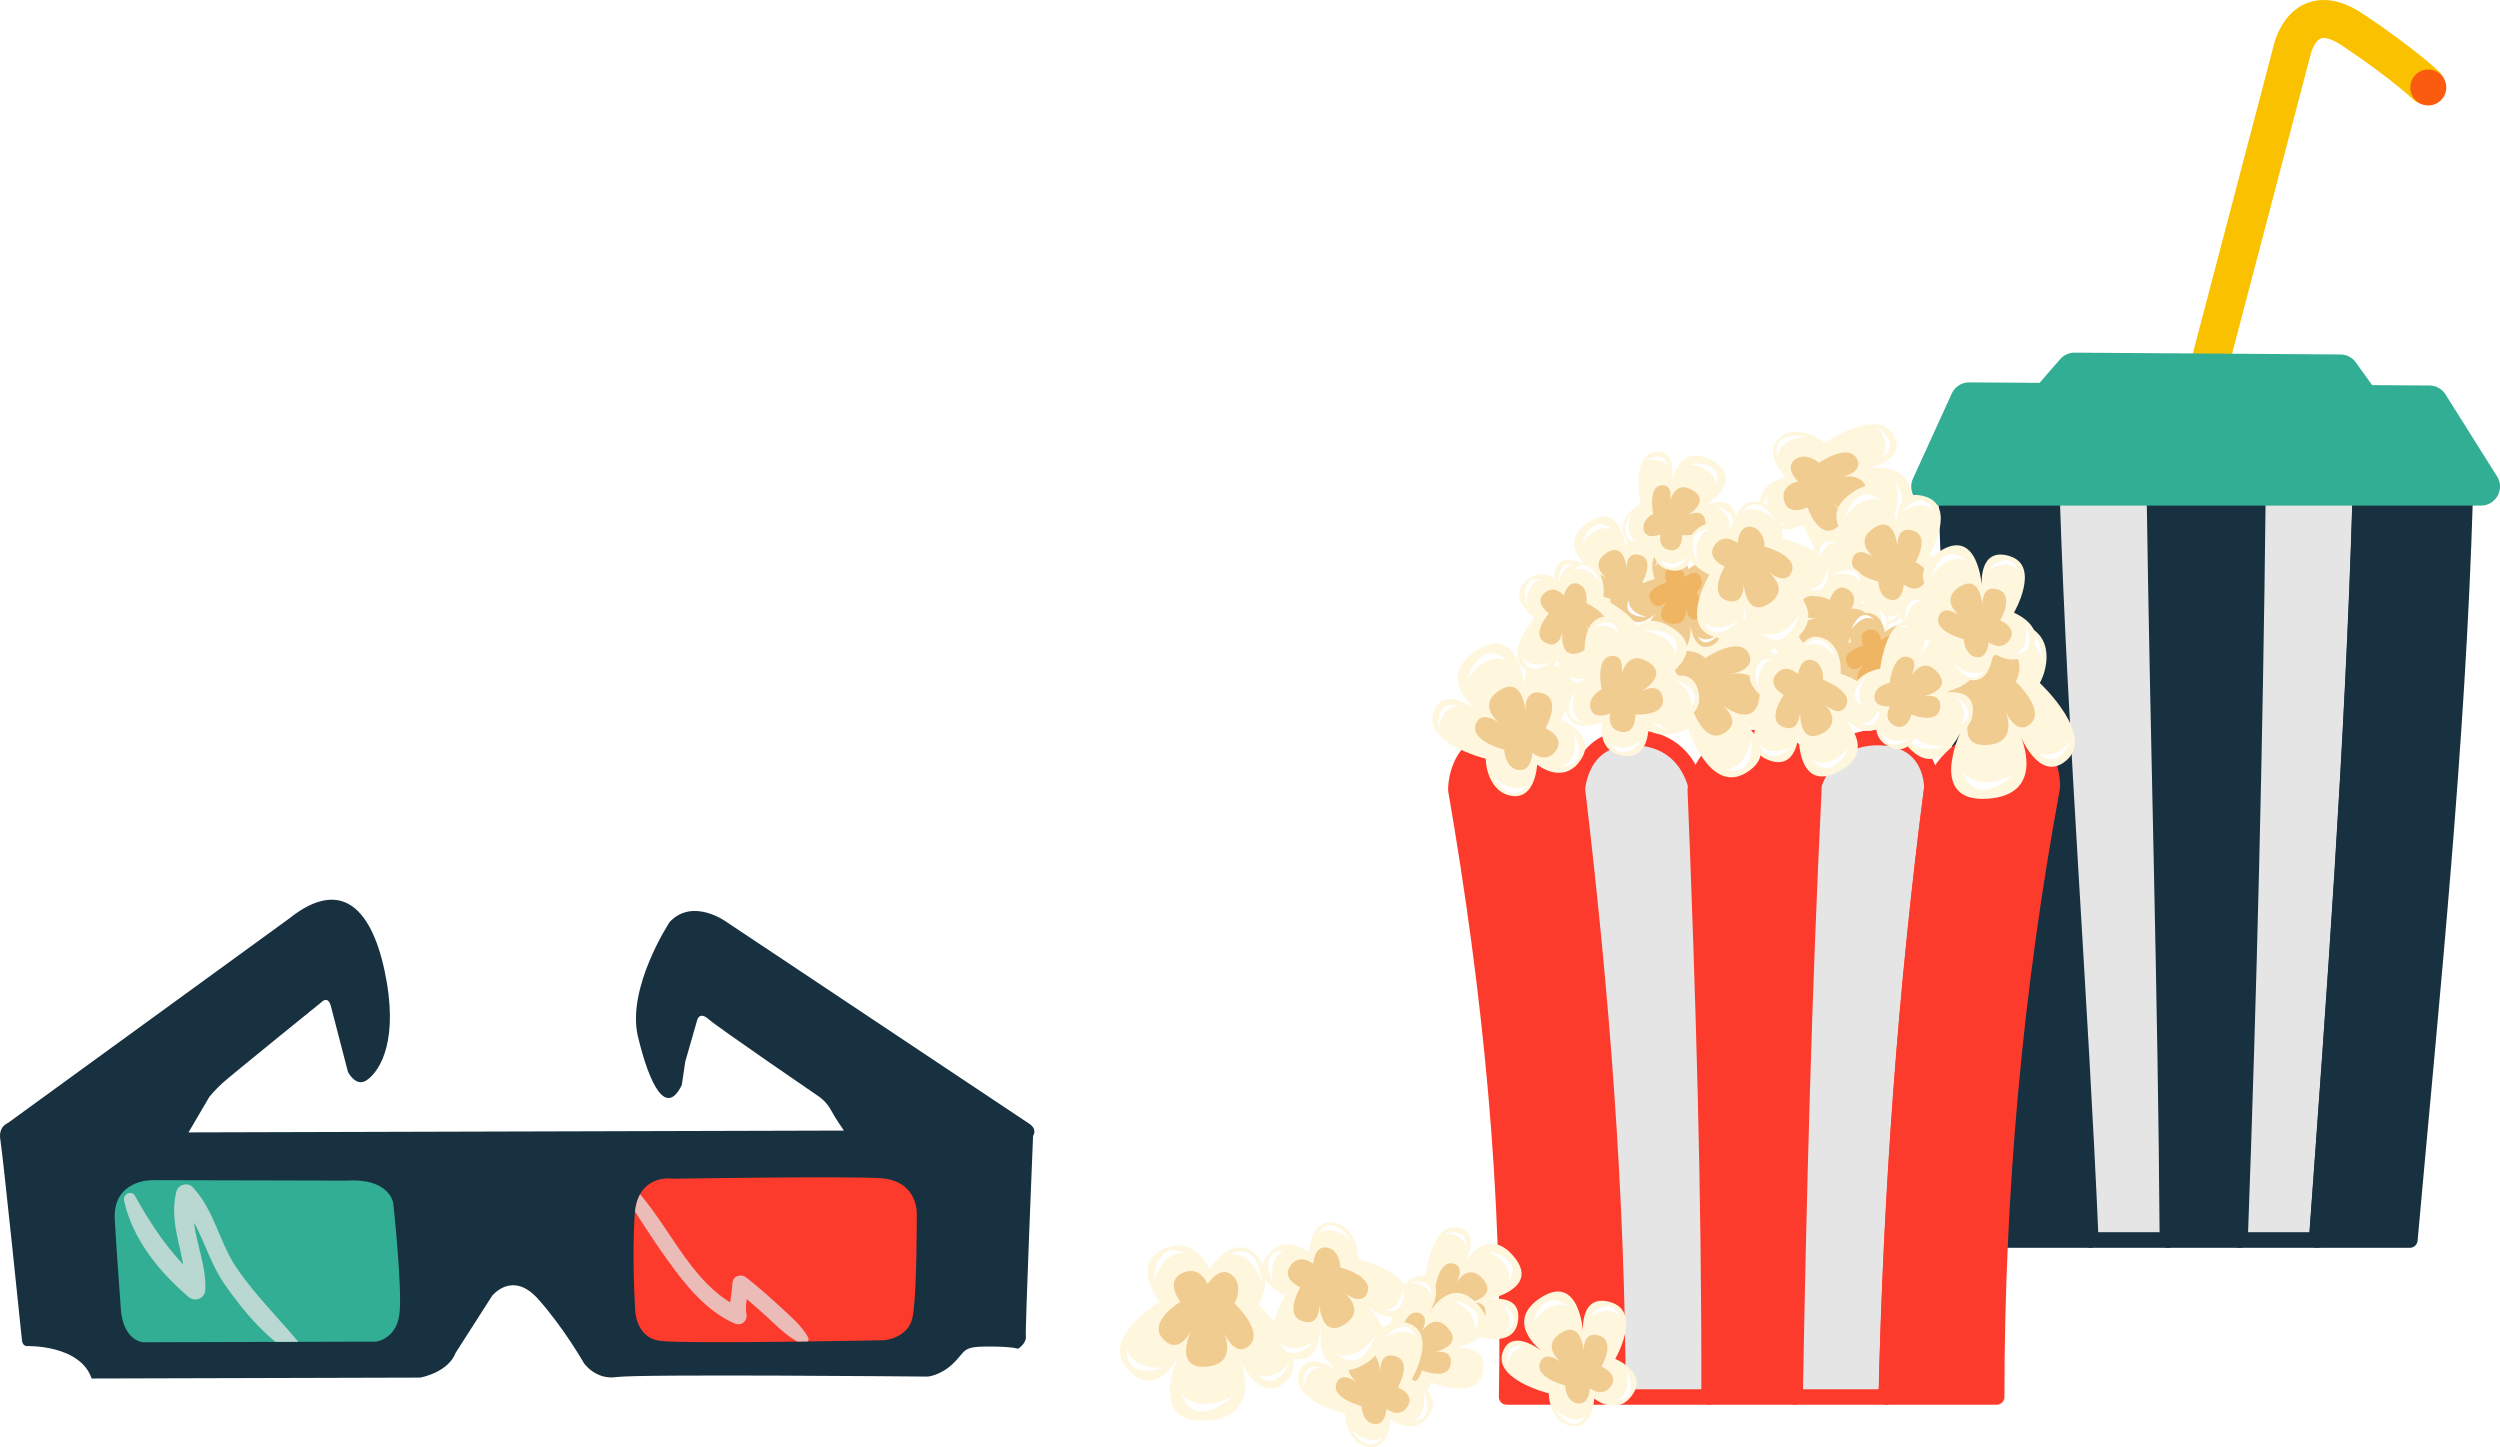 <?xml version="1.0" encoding="utf-8"?>
<!-- Generator: Adobe Illustrator 17.0.0, SVG Export Plug-In . SVG Version: 6.00 Build 0)  -->
<!DOCTYPE svg PUBLIC "-//W3C//DTD SVG 1.1//EN" "http://www.w3.org/Graphics/SVG/1.1/DTD/svg11.dtd">
<svg version="1.1" xmlns="http://www.w3.org/2000/svg" xmlns:xlink="http://www.w3.org/1999/xlink" x="0px" y="0px"
	 width="326.889px" height="189.216px" viewBox="0 0 326.889 189.216" enable-background="new 0 0 326.889 189.216"
	 xml:space="preserve">
<pattern  x="-83.443" y="358.045" width="26" height="26" patternUnits="userSpaceOnUse" id="Nuovo_campione_pattern_10" viewBox="0 -26 26 26" overflow="visible">
	<g>
		<polygon fill="none" points="0,0 26,0 26,-26 0,-26 		"/>
		<g>
			<polygon fill="none" points="0,0 26,0 26,-26 0,-26 			"/>
			<polygon fill="#32AE95" points="26,-26 0,-26 0,0 26,0 			"/>
		</g>
	</g>
</pattern>
<pattern  x="-83.443" y="358.045" width="26" height="26" patternUnits="userSpaceOnUse" id="Nuovo_campione_pattern_11" viewBox="0 -26 26 26" overflow="visible">
	<g>
		<polygon fill="none" points="0,0 26,0 26,-26 0,-26 		"/>
		<g>
			<polygon fill="none" points="0,-26 26,-26 26,0 0,0 			"/>
			<polygon fill="#FAC100" points="26,-26 0,-26 0,0 26,0 			"/>
		</g>
	</g>
</pattern>
<pattern  x="-83.443" y="358.045" width="26" height="26" patternUnits="userSpaceOnUse" id="Nuovo_campione_pattern_12" viewBox="0 -26 26 26" overflow="visible">
	<g>
		<polygon fill="none" points="0,0 26,0 26,-26 0,-26 		"/>
		<g>
			<polygon fill="none" points="0,-26 26,-26 26,0 0,0 			"/>
			<polygon fill="#173140" points="26,-26 0,-26 0,0 26,0 			"/>
		</g>
	</g>
</pattern>
<pattern  x="-83.443" y="358.045" width="26" height="26" patternUnits="userSpaceOnUse" id="Nuovo_campione_pattern_2" viewBox="0 -26 26 26" overflow="visible">
	<g>
		<polygon fill="none" points="0,0 26,0 26,-26 0,-26 		"/>
		<g>
			<polygon fill="none" points="0,-26 26,-26 26,0 0,0 			"/>
			<polygon fill="#FD3B2C" points="26,-26 0,-26 0,0 26,0 			"/>
		</g>
	</g>
</pattern>
<pattern  x="-83.443" y="358.045" width="26" height="26" patternUnits="userSpaceOnUse" id="Nuovo_campione_pattern_3" viewBox="0 -26 26 26" overflow="visible">
	<g>
		<polygon fill="none" points="0,0 26,0 26,-26 0,-26 		"/>
		<polygon fill="#FD3B2C" points="26,0 0,0 0,-26 26,-26 		"/>
	</g>
</pattern>
<pattern  x="-83.443" y="358.045" width="26" height="26" patternUnits="userSpaceOnUse" id="Nuovo_campione_pattern_6" viewBox="0 -26 26 26" overflow="visible">
	<g>
		<polygon fill="none" points="0,-26 26,-26 26,0 0,0 		"/>
		<polygon fill="#32AE95" points="26,0 0,0 0,-26 26,-26 		"/>
	</g>
</pattern>
<pattern  x="-83.443" y="358.045" width="26" height="26" patternUnits="userSpaceOnUse" id="Nuovo_campione_pattern_7" viewBox="0 -26 26 26" overflow="visible">
	<g>
		<polygon fill="none" points="0,0 26,0 26,-26 0,-26 		"/>
		<polygon fill="#173140" points="26,0 0,0 0,-26 26,-26 		"/>
	</g>
</pattern>
<pattern  x="-83.443" y="358.045" width="26" height="26" patternUnits="userSpaceOnUse" id="Nuovo_campione_pattern_9" viewBox="0 -26 26 26" overflow="visible">
	<g>
		<polygon fill="none" points="0,0 26,0 26,-26 0,-26 		"/>
		<g>
			<polygon fill="none" points="0,-26 26,-26 26,0 0,0 			"/>
			<polygon fill="#FA5B0E" points="26,-26 0,-26 0,0 26,0 			"/>
		</g>
	</g>
</pattern>
<g id="background">
</g>
<g id="objects">
	<g>
		<g>
			<path fill="url(#Nuovo_campione_pattern_7)" d="M3.524,176.008c0,0,6.941-0.223,8.459,4.241l42.946-0.119
				c0,0,3.655-0.62,4.663-3.262l4.753-7.428c0,0,2.632-3.36,5.993,0.389c3.362,3.749,6.016,8.415,6.016,8.415
				s1.531,2.229,4.272,1.815c2.741-0.414,40.626-0.063,40.626-0.063s1.626-0.054,3.348-1.684c1.722-1.629,1.112-2.237,4.463-2.247
				c3.351-0.009,4.063,0.294,4.063,0.294s1.115-0.715,1.012-1.63c-0.104-0.913,0.942-26.207,0.942-26.207s0.632-0.839-0.511-1.598
				c-1.146-0.758-39.609-26.398-39.609-26.398s-4.352-3.188-7.39,0.02c0,0-5.69,8.622-4.148,15.017
				c1.541,6.395,3.685,10.503,5.729,6.306l0.45-3.048l1.509-5.261c0,0,0.225-1.447,1.523-0.308
				c1.298,1.139,14.502,10.168,14.502,10.168s0.916,0.606,1.528,1.748c0.613,1.141,1.683,2.661,1.683,2.661l-85.697,0.238
				l2.73-4.654c0,0,0.683-0.84,1.67-1.758c0.988-0.916,12.996-10.624,12.996-10.624s0.836-0.917,1.22,0.53
				c0.386,1.446,2.233,8.602,2.233,8.602s0.996,1.977,2.365,1.135c1.368-0.841,4.178-4.277,2.707-12.881
				c-1.471-8.604-5.296-14.307-12.821-8.268L1.032,146.838c0,0-1.294,0.457-0.984,2.211c0.31,1.753,2.815,26.122,2.815,26.122
				S2.879,175.998,3.524,176.008z"/>
			<path fill="url(#Nuovo_campione_pattern_6)" d="M18.708,175.508l30.47-0.084c0,0,2.59-0.312,3.038-3.512
				c0.448-3.201-0.802-14.624-0.802-14.624s-0.467-3.274-6.103-2.916l-25.443-0.06c0,0-5.181-0.083-4.861,5.21
				c0.319,5.293,0.794,11.614,0.794,11.614S15.889,175.057,18.708,175.508z"/>
			<path fill="url(#Nuovo_campione_pattern_3)" d="M83.039,171.013c0,0-0.092,3.859,3.262,4.307
				c3.353,0.448,29.353-0.081,29.353-0.081s3.045-0.262,3.648-2.905c0.602-2.643,0.572-13.51,0.572-13.51s0.292-4.503-4.888-4.777
				c-5.18-0.274-26.916,0.075-26.916,0.075s-4.675-0.783-5.065,4.601C82.612,164.108,83.039,171.013,83.039,171.013z"/>
			<g>
				<defs>
					<path id="SVGID_1_" d="M18.708,175.508l30.47-0.084c0,0,2.59-0.312,3.038-3.512c0.448-3.201-0.802-14.624-0.802-14.624
						s-0.467-3.274-6.103-2.916l-25.443-0.06c0,0-5.181-0.083-4.861,5.21c0.319,5.293,0.794,11.614,0.794,11.614
						S15.889,175.057,18.708,175.508z"/>
				</defs>
				<clipPath id="SVGID_2_">
					<use xlink:href="#SVGID_1_"  overflow="visible"/>
				</clipPath>
				<g opacity="0.75" clip-path="url(#SVGID_2_)">
					<path fill="#E5E5E5" d="M16.223,156.984c1.083,4.989,4.581,9.311,8.401,12.574c0.872,0.745,2.171,0.251,2.225-0.929
						c0.19-4.114-2.323-8.065-1.324-12.15c-0.712,0.19-1.424,0.381-2.136,0.57c2.844,2.974,3.606,7.466,5.943,10.823
						c2.611,3.752,5.853,7.619,9.947,9.777c0.647,0.341,1.143-0.43,0.733-0.956c-2.941-3.764-6.45-7.004-9.133-10.997
						c-2.235-3.328-2.864-7.487-5.686-10.461c-0.658-0.693-1.907-0.349-2.137,0.57c-1.109,4.438,1.34,8.432,1.183,12.83
						c0.741-0.311,1.483-0.62,2.225-0.929c-3.714-3.107-6.49-7.115-8.808-11.333C17.211,155.563,16.04,156.14,16.223,156.984
						L16.223,156.984z"/>
				</g>
			</g>
			<g>
				<defs>
					<path id="SVGID_3_" d="M83.039,171.013c0,0-0.092,3.859,3.262,4.307c3.353,0.448,29.353-0.081,29.353-0.081
						s3.045-0.262,3.648-2.905c0.602-2.643,0.572-13.51,0.572-13.51s-10.069-5.05-4.888-4.777
						c47.694,2.519,38.514-0.974-26.916,0.075c0,0-4.675-0.783-5.065,4.601C82.612,164.108,83.039,171.013,83.039,171.013z"/>
				</defs>
				<clipPath id="SVGID_4_">
					<use xlink:href="#SVGID_3_"  overflow="visible"/>
				</clipPath>
				<g opacity="0.75" clip-path="url(#SVGID_4_)">
					<path fill="#E5E5E5" d="M80.5,154.43c2.21,3.476,4.373,6.979,6.78,10.331c2.318,3.225,5.009,6.616,8.725,8.272
						c0.9,0.4,1.768-0.25,1.592-1.232c-0.233-1.313,0.266-2.666,0.327-3.977c-0.614,0.257-1.229,0.512-1.843,0.769
						c1.427,1.116,2.786,2.31,4.128,3.526c1.397,1.267,2.809,2.788,4.567,3.539c0.547,0.232,1.19-0.268,0.852-0.858
						c-0.851-1.494-2.24-2.673-3.493-3.826c-1.469-1.352-2.96-2.678-4.53-3.913c-0.736-0.578-1.794-0.236-1.843,0.77
						c-0.077,1.552-0.535,2.992-0.259,4.554c0.531-0.41,1.061-0.82,1.591-1.231c-7.438-3.334-9.821-12.36-15.756-17.373
						C80.895,153.403,80.153,153.888,80.5,154.43L80.5,154.43z"/>
				</g>
			</g>
		</g>
	</g>
	<g id="objects_1_">
		<g>
			<g>
				<g>
					<g>
						<g>
							<g>
								<pattern  id="SVGID_5_" xlink:href="#Nuovo_campione_pattern_12" patternTransform="matrix(1 0 0 -1 -265.608 -17268.459)">
								</pattern>
								<path fill="url(#SVGID_5_)" d="M254.481,65.147c1.075,32.414,4.653,64.631,6.625,96.99c5.454,0,7.798,0,12.172,0
									c-1.405-32.35-4.011-64.627-5.091-96.992c0,0-0.756-7.875-6.968-7.875C255.372,57.27,254.481,65.147,254.481,65.147z"/>
								<pattern  id="SVGID_6_" xlink:href="#Nuovo_campione_pattern_12" patternTransform="matrix(1 0 0 -1 -265.608 -17268.459)">
								</pattern>
								<path fill="url(#SVGID_6_)" d="M308.615,65.14c-0.968,32.395-3.346,64.679-5.692,96.997c4.374,0,6.718,0,12.172,0
									c2.896-32.323,6.261-64.543,7.226-96.999c0,0-0.536-7.868-6.749-7.868C309.725,57.27,308.615,65.14,308.615,65.14z"/>
								<path fill="#E5E5E5" d="M268.311,65.145c1.076,32.365,3.67,64.642,5.067,96.992c4.366,0,6.303,0,10.136,0
									c-0.198-32.338-1.194-64.66-1.649-96.994c0,0-0.674-7.873-6.886-7.873C269.131,57.27,268.311,65.145,268.311,65.145z"/>
								<pattern  id="SVGID_7_" xlink:href="#Nuovo_campione_pattern_12" patternTransform="matrix(1 0 0 -1 -265.608 -17268.459)">
								</pattern>
								<path fill="url(#SVGID_7_)" d="M281.717,65.143c0.464,32.334,1.479,64.656,1.692,96.994c3.836,0,5.641,0,9.48,0
									c1.182-32.326,1.974-64.65,2.332-96.996c0,0-0.544-7.871-6.757-7.871C282.618,57.27,281.717,65.143,281.717,65.143z"/>
								<path fill="#E5E5E5" d="M295.083,65.142c-0.35,32.345-1.124,64.67-2.292,96.996c3.835,0,5.775,0,10.15,0
									c2.347-32.318,4.727-64.602,5.696-96.997c0,0-0.465-7.87-6.676-7.87C296.112,57.27,295.083,65.142,295.083,65.142z"/>
							</g>
						</g>
						<g>
							<g>
								<pattern  id="SVGID_8_" xlink:href="#Nuovo_campione_pattern_12" patternTransform="matrix(1 0 0 -1 -265.608 -17268.459)">
								</pattern>
								<path fill="none" stroke="url(#SVGID_8_)" stroke-width="2.046" stroke-linecap="round" stroke-linejoin="round" d="
									M254.481,65.147c1.075,32.414,4.653,64.631,6.625,96.99c5.454,0,7.798,0,12.172,0c-1.405-32.35-4.011-64.627-5.091-96.992
									c0,0-0.756-7.875-6.968-7.875C255.372,57.27,254.481,65.147,254.481,65.147z"/>
								<pattern  id="SVGID_9_" xlink:href="#Nuovo_campione_pattern_12" patternTransform="matrix(1 0 0 -1 -265.608 -17268.459)">
								</pattern>
								<path fill="none" stroke="url(#SVGID_9_)" stroke-width="2.046" stroke-linecap="round" stroke-linejoin="round" d="
									M308.615,65.14c-0.968,32.395-3.346,64.679-5.692,96.997c4.374,0,6.718,0,12.172,0c2.896-32.323,6.261-64.543,7.226-96.999
									c0,0-0.536-7.868-6.749-7.868C309.725,57.27,308.615,65.14,308.615,65.14z"/>
								
									<pattern  id="SVGID_10_" xlink:href="#Nuovo_campione_pattern_12" patternTransform="matrix(1 0 0 -1 -265.608 -17268.459)">
								</pattern>
								<path fill="none" stroke="url(#SVGID_10_)" stroke-width="2.046" stroke-linecap="round" stroke-linejoin="round" d="
									M268.311,65.145c1.076,32.365,3.67,64.642,5.067,96.992c4.366,0,6.303,0,10.136,0c-0.198-32.338-1.194-64.66-1.649-96.994
									c0,0-0.674-7.873-6.886-7.873C269.131,57.27,268.311,65.145,268.311,65.145z"/>
								
									<pattern  id="SVGID_11_" xlink:href="#Nuovo_campione_pattern_12" patternTransform="matrix(1 0 0 -1 -265.608 -17268.459)">
								</pattern>
								<path fill="none" stroke="url(#SVGID_11_)" stroke-width="2.046" stroke-linecap="round" stroke-linejoin="round" d="
									M281.717,65.143c0.464,32.334,1.479,64.656,1.692,96.994c3.836,0,5.641,0,9.48,0c1.182-32.326,1.974-64.65,2.332-96.996
									c0,0-0.544-7.871-6.757-7.871C282.618,57.27,281.717,65.143,281.717,65.143z"/>
								
									<pattern  id="SVGID_12_" xlink:href="#Nuovo_campione_pattern_12" patternTransform="matrix(1 0 0 -1 -265.608 -17268.459)">
								</pattern>
								<path fill="none" stroke="url(#SVGID_12_)" stroke-width="2.046" stroke-linecap="round" stroke-linejoin="round" d="
									M295.083,65.142c-0.35,32.345-1.124,64.67-2.292,96.996c3.835,0,5.775,0,10.15,0c2.347-32.318,4.727-64.602,5.696-96.997
									c0,0-0.465-7.87-6.676-7.87C296.112,57.27,295.083,65.142,295.083,65.142z"/>
							</g>
						</g>
					</g>
					<pattern  id="SVGID_13_" xlink:href="#Nuovo_campione_pattern_11" patternTransform="matrix(1 0 0 -1 -265.608 -17268.459)">
					</pattern>
					<path fill="none" stroke="url(#SVGID_13_)" stroke-width="4.97" stroke-linecap="round" stroke-linejoin="round" d="
						M287.085,54.634l12.568-47.872c0,0,1.398-7.263,7.981-2.861s9.576,7.263,9.576,7.263"/>
					<pattern  id="SVGID_14_" xlink:href="#Nuovo_campione_pattern_10" patternTransform="matrix(1 0 0 -1 -265.608 -17268.459)">
					</pattern>
					<pattern  id="SVGID_15_" xlink:href="#Nuovo_campione_pattern_10" patternTransform="matrix(1 0 0 -1 -265.608 -17268.459)">
					</pattern>
					
						<polygon fill="url(#SVGID_14_)" stroke="url(#SVGID_15_)" stroke-width="4.97" stroke-linecap="round" stroke-linejoin="round" points="
						252.388,63.622 324.404,63.622 317.657,52.891 308.888,52.832 306.016,48.832 271.254,48.595 267.81,52.552 257.468,52.482 
											"/>
					<pattern  id="SVGID_16_" xlink:href="#Nuovo_campione_pattern_9" patternTransform="matrix(1 0 0 -1 -265.608 -17268.459)">
					</pattern>
					<circle fill="url(#SVGID_16_)" cx="317.512" cy="11.438" r="2.352"/>
				</g>
				<g>
					<g>
						<g>
							<g>
								<pattern  id="SVGID_17_" xlink:href="#Nuovo_campione_pattern_2" patternTransform="matrix(1 0 0 -1 -265.608 -17268.459)">
								</pattern>
								<path fill="url(#SVGID_17_)" d="M190.36,103.294c4.559,26.484,7.179,52.479,6.635,79.368c6.474,0,9.256,0,14.448,0
									c-0.084-26.661-2.156-52.947-5.327-79.41c0,0-1.613-6.808-8.987-6.808C190.189,96.445,190.36,103.294,190.36,103.294z"/>
								<pattern  id="SVGID_18_" xlink:href="#Nuovo_campione_pattern_2" patternTransform="matrix(1 0 0 -1 -265.608 -17268.459)">
								</pattern>
								<path fill="url(#SVGID_18_)" d="M252.574,103.128c-3.425,26.476-5.314,52.848-5.941,79.534c5.191,0,7.974,0,14.447,0
									c0.018-26.951,2.368-53.067,7.249-79.576c0,0,0.694-6.642-6.68-6.642C254.709,96.445,252.574,103.128,252.574,103.128z"/>
								<path fill="#E5E5E5" d="M206.259,103.252c3.155,26.463,5.217,52.75,5.303,79.41c5.183,0,7.482,0,12.032,0
									c0.075-26.508-0.718-52.966-1.759-79.452c0,0-0.998-6.766-8.372-6.766C206.521,96.445,206.259,103.252,206.259,103.252z"/>
								<pattern  id="SVGID_19_" xlink:href="#Nuovo_campione_pattern_2" patternTransform="matrix(1 0 0 -1 -265.608 -17268.459)">
								</pattern>
								<path fill="url(#SVGID_19_)" d="M221.665,103.211c1.067,26.485,1.875,52.942,1.804,79.451c4.553,0,6.696,0,11.252,0
									c0.477-26.516,1.158-53.004,2.46-79.493c0,0-0.337-6.725-7.71-6.725C222.531,96.445,221.665,103.211,221.665,103.211z"/>
								<path fill="#E5E5E5" d="M237.023,103.17c-1.278,26.489-1.944,52.978-2.417,79.493c4.553,0,6.855,0,12.048,0
									c0.626-26.686,2.517-53.058,5.945-79.534c0,0,0.265-6.684-7.109-6.684C238.55,96.445,237.023,103.17,237.023,103.17z"/>
							</g>
						</g>
						<g>
							<g>
								<pattern  id="SVGID_20_" xlink:href="#Nuovo_campione_pattern_2" patternTransform="matrix(1 0 0 -1 -265.608 -17268.459)">
								</pattern>
								<path fill="none" stroke="url(#SVGID_20_)" stroke-width="2.022" stroke-linecap="round" stroke-linejoin="round" d="
									M190.36,103.294c4.559,26.484,7.179,52.479,6.635,79.368c6.474,0,9.256,0,14.448,0c-0.084-26.661-2.156-52.947-5.327-79.41
									c0,0-1.613-6.808-8.987-6.808C190.189,96.445,190.36,103.294,190.36,103.294z"/>
								<pattern  id="SVGID_21_" xlink:href="#Nuovo_campione_pattern_2" patternTransform="matrix(1 0 0 -1 -265.608 -17268.459)">
								</pattern>
								<path fill="none" stroke="url(#SVGID_21_)" stroke-width="2.022" stroke-linecap="round" stroke-linejoin="round" d="
									M252.574,103.128c-3.425,26.476-5.314,52.848-5.941,79.534c5.191,0,7.974,0,14.447,0
									c0.018-26.951,2.368-53.067,7.249-79.576c0,0,0.694-6.642-6.68-6.642C254.709,96.445,252.574,103.128,252.574,103.128z"/>
								<pattern  id="SVGID_22_" xlink:href="#Nuovo_campione_pattern_2" patternTransform="matrix(1 0 0 -1 -265.608 -17268.459)">
								</pattern>
								<path fill="none" stroke="url(#SVGID_22_)" stroke-width="2.022" stroke-linecap="round" stroke-linejoin="round" d="
									M206.259,103.252c3.155,26.463,5.217,52.75,5.303,79.41c5.183,0,7.482,0,12.032,0c0.075-26.508-0.718-52.966-1.759-79.452
									c0,0-0.998-6.766-8.372-6.766C206.521,96.445,206.259,103.252,206.259,103.252z"/>
								<pattern  id="SVGID_23_" xlink:href="#Nuovo_campione_pattern_2" patternTransform="matrix(1 0 0 -1 -265.608 -17268.459)">
								</pattern>
								<path fill="none" stroke="url(#SVGID_23_)" stroke-width="2.022" stroke-linecap="round" stroke-linejoin="round" d="
									M221.665,103.211c1.067,26.485,1.875,52.942,1.804,79.451c4.553,0,6.696,0,11.252,0c0.477-26.516,1.158-53.004,2.46-79.493
									c0,0-0.337-6.725-7.71-6.725C222.531,96.445,221.665,103.211,221.665,103.211z"/>
								<pattern  id="SVGID_24_" xlink:href="#Nuovo_campione_pattern_2" patternTransform="matrix(1 0 0 -1 -265.608 -17268.459)">
								</pattern>
								<path fill="none" stroke="url(#SVGID_24_)" stroke-width="2.022" stroke-linecap="round" stroke-linejoin="round" d="
									M237.023,103.17c-1.278,26.489-1.944,52.978-2.417,79.493c4.553,0,6.855,0,12.048,0c0.626-26.686,2.517-53.058,5.945-79.534
									c0,0,0.265-6.684-7.109-6.684C238.55,96.445,237.023,103.17,237.023,103.17z"/>
							</g>
						</g>
					</g>
					<g>
						<g>
							<path fill="#FFF6DE" d="M223.811,83.113c0,0,8.513-5.842,10.539-0.699c1.398,3.553-4.441,4.535-4.441,4.535
								s7.99-1.647,6.783,5.896c-1.209,7.543-8.987,1.424-8.987,1.424s5.312,3.948,0.579,6.795
								c-4.733,2.851-7.568-5.783-7.568-5.783s-5.771,2.808-6.513-2.404c-0.562-3.953,3.897-4.658,3.897-4.658
								s-4.176-4.034-0.41-6.284C219.779,80.687,222.54,81.972,223.811,83.113z"/>
							<path fill="#F0CC91" d="M222.987,86.052c0,0,4.652-3.193,5.76-0.38c0.766,1.94-2.426,2.477-2.426,2.477
								s4.367-0.9,3.705,3.223c-0.659,4.125-4.912,0.778-4.912,0.778s2.904,2.156,0.316,3.716c-2.588,1.559-4.137-3.161-4.137-3.161
								s-3.154,1.533-3.561-1.316c-0.306-2.158,2.131-2.545,2.131-2.545s-2.283-2.203-0.223-3.434
								C220.784,84.728,222.294,85.428,222.987,86.052z"/>
							<path fill="#FFFFFF" d="M221.079,82.119c0,0-5.348-1.002-4.272,3.144C216.806,85.264,216.683,82.616,221.079,82.119z"/>
							<path fill="#FFFFFF" d="M217.968,95.43c0,0-5.267-1.367-2.534-4.66C215.434,90.771,214.197,93.113,217.968,95.43z"/>
							<path fill="#FFFFFF" d="M229.002,96.52c0,0,0.638,5.405-3.423,4.054C225.579,100.573,228.21,100.875,229.002,96.52z"/>
							<path fill="#FFFFFF" d="M234.4,88.738c0,0,3.524,5.829-1.808,6.388C232.593,95.126,235.751,94.108,234.4,88.738z"/>
							<path fill="#FFFFFF" d="M231.763,80.751c0,0,3.729,2.666,0.582,4.433C232.345,85.184,234.024,83.714,231.763,80.751z"/>
						</g>
						<g>
							<path fill="#FFF6DE" d="M238.559,57.933c0,0,7.46-5.122,9.238-0.613c1.227,3.114-3.895,3.976-3.895,3.976
								s7.006-1.443,5.945,5.168c-1.059,6.612-7.877,1.248-7.877,1.248s4.655,3.461,0.508,5.958c-4.148,2.497-6.635-5.07-6.635-5.07
								s-5.059,2.46-5.709-2.108c-0.492-3.464,3.415-4.083,3.415-4.083s-3.66-3.536-0.356-5.508
								C235.023,55.808,237.444,56.934,238.559,57.933z"/>
							<path fill="#F0CC91" d="M237.836,60.51c0,0,4.077-2.799,5.05-0.333c0.67,1.701-2.127,2.171-2.127,2.171
								s3.828-0.789,3.248,2.825c-0.579,3.617-4.306,0.683-4.306,0.683s2.544,1.891,0.276,3.257
								c-2.268,1.366-3.625-2.771-3.625-2.771s-2.766,1.343-3.121-1.154c-0.27-1.891,1.867-2.231,1.867-2.231s-2-1.932-0.195-3.011
								C235.903,59.349,237.227,59.963,237.836,60.51z"/>
							<path fill="#FFFFFF" d="M236.163,57.063c0,0-4.688-0.878-3.745,2.756C232.418,59.819,232.309,57.497,236.163,57.063z"/>
							<path fill="#FFFFFF" d="M233.434,68.731c0,0-4.616-1.198-2.22-4.086C231.215,64.645,230.13,66.699,233.434,68.731z"/>
							<path fill="#FFFFFF" d="M243.108,69.686c0,0,0.561,4.738-3,3.553C240.108,73.239,242.413,73.503,243.108,69.686z"/>
							<path fill="#FFFFFF" d="M247.841,62.864c0,0,3.09,5.109-1.584,5.599C246.257,68.463,249.025,67.572,247.841,62.864z"/>
							<path fill="#FFFFFF" d="M245.528,55.863c0,0,3.27,2.337,0.51,3.886C246.038,59.749,247.511,58.461,245.528,55.863z"/>
						</g>
						<g>
							<path fill="#FFF6DE" d="M194.273,99.206c0,0-8.841-2.179-6.642-6.533c1.517-3.005,5.592,0.267,5.592,0.267
								s-5.773-4.297-0.094-7.927c5.675-3.63,6.21,5.087,6.21,5.087s-0.517-5.816,4.139-4.37c4.651,1.444,0.627,8.378,0.627,8.378
								s5.236,2.157,2.237,5.703c-2.274,2.688-5.355,0.164-5.355,0.164s-0.207,5.117-3.899,3.957
								C195.043,103.288,194.266,100.713,194.273,99.206z"/>
							<path fill="#F0CC91" d="M196.695,98.027c0,0-4.834-1.191-3.633-3.572c0.832-1.643,3.057,0.147,3.057,0.147
								s-3.153-2.351-0.05-4.334c3.102-1.987,3.393,2.78,3.393,2.78s-0.282-3.18,2.264-2.389c2.543,0.79,0.345,4.58,0.345,4.58
								s2.861,1.179,1.222,3.117c-1.245,1.467-2.929,0.09-2.929,0.09s-0.111,2.796-2.131,2.163
								C197.115,100.256,196.69,98.849,196.695,98.027z"/>
							<path fill="#FFFFFF" d="M195.222,101.589c0,0,2.477,4.115,4.577,0.971C199.8,102.56,198.129,104.197,195.222,101.589z"/>
							<path fill="#FFFFFF" d="M205.817,95.832c0,0,2.19,4.271-1.586,4.401C204.231,100.234,206.502,99.675,205.817,95.832z"/>
							<path fill="#FFFFFF" d="M200.061,87.924c0,0,3.186-3.593,4.679-0.122C204.74,87.801,203.395,85.889,200.061,87.924z"/>
							<path fill="#FFFFFF" d="M191.768,88.932c0,0,1.772-5.741,5.267-2.556C197.035,86.376,194.515,84.893,191.768,88.932z"/>
							<path fill="#FFFFFF" d="M188.055,95.356c0,0-0.431-4.022,2.578-2.985C190.634,92.371,188.678,92.125,188.055,95.356z"/>
						</g>
						<g>
							<path fill="#FFF6DE" d="M243.415,77.111c0,0-7.992-1.969-6.004-5.907c1.371-2.716,5.055,0.241,5.055,0.241
								s-5.218-3.884-0.084-7.166c5.131-3.281,5.615,4.599,5.615,4.599s-0.467-5.258,3.74-3.95c4.205,1.305,0.568,7.574,0.568,7.574
								s4.734,1.949,2.024,5.156c-2.057,2.431-4.842,0.147-4.842,0.147s-0.188,4.626-3.525,3.577
								C244.112,80.803,243.408,78.473,243.415,77.111z"/>
							<path fill="#F0CC91" d="M245.605,76.044c0,0-4.37-1.076-3.284-3.228c0.751-1.486,2.764,0.133,2.764,0.133
								s-2.852-2.125-0.045-3.919c2.804-1.795,3.066,2.513,3.066,2.513s-0.254-2.874,2.047-2.16
								c2.299,0.714,0.311,4.141,0.311,4.141s2.588,1.067,1.105,2.819c-1.123,1.327-2.646,0.08-2.646,0.08s-0.101,2.529-1.928,1.955
								C245.984,78.061,245.601,76.788,245.605,76.044z"/>
							<path fill="#FFFFFF" d="M244.274,79.267c0,0,2.24,3.718,4.139,0.877C248.413,80.144,246.901,81.624,244.274,79.267z"/>
							<path fill="#FFFFFF" d="M253.852,74.061c0,0,1.979,3.861-1.434,3.98C252.419,78.041,254.472,77.535,253.852,74.061z"/>
							<path fill="#FFFFFF" d="M248.649,66.911c0,0,2.879-3.248,4.229-0.111C252.879,66.801,251.662,65.072,248.649,66.911z"/>
							<path fill="#FFFFFF" d="M241.151,67.823c0,0,1.602-5.19,4.762-2.311C245.913,65.512,243.634,64.171,241.151,67.823z"/>
							<path fill="#FFFFFF" d="M237.793,73.63c0,0-0.388-3.635,2.331-2.697C240.124,70.933,238.357,70.71,237.793,73.63z"/>
						</g>
						<g>
							<path fill="#FFF6DE" d="M208.675,79.228c0,0-6.863-1.692-5.155-5.073c1.178-2.332,4.341,0.208,4.341,0.208
								s-4.483-3.337-0.073-6.154c4.405-2.817,4.82,3.948,4.82,3.948s-0.4-4.514,3.213-3.391c3.611,1.122,0.488,6.503,0.488,6.503
								s4.064,1.675,1.737,4.429c-1.766,2.087-4.157,0.126-4.157,0.126s-0.162,3.973-3.027,3.071
								C209.274,82.395,208.669,80.397,208.675,79.228z"/>
							<path fill="#F0CC91" d="M210.555,78.312c0,0-3.752-0.926-2.82-2.772c0.645-1.276,2.374,0.113,2.374,0.113
								s-2.448-1.824-0.038-3.364c2.407-1.543,2.633,2.158,2.633,2.158s-0.219-2.467,1.757-1.854
								c1.974,0.613,0.268,3.555,0.268,3.555s2.222,0.917,0.949,2.422c-0.965,1.138-2.273,0.068-2.273,0.068
								s-0.087,2.172-1.656,1.678C210.881,80.042,210.553,78.95,210.555,78.312z"/>
							<path fill="#FFFFFF" d="M209.412,81.077c0,0,1.924,3.194,3.554,0.753C212.966,81.831,211.67,83.103,209.412,81.077z"/>
							<path fill="#FFFFFF" d="M217.639,76.608c0,0,1.699,3.316-1.232,3.417C216.407,80.026,218.169,79.59,217.639,76.608z"/>
							<path fill="#FFFFFF" d="M213.169,70.469c0,0,2.473-2.789,3.633-0.095C216.802,70.374,215.757,68.89,213.169,70.469z"/>
							<path fill="#FFFFFF" d="M206.73,71.251c0,0,1.377-4.457,4.09-1.985C210.82,69.266,208.863,68.116,206.73,71.251z"/>
							<path fill="#FFFFFF" d="M203.848,76.239c0,0-0.333-3.123,2-2.317C205.849,73.921,204.333,73.731,203.848,76.239z"/>
						</g>
						<g>
							<path fill="#F0CC91" d="M223.597,78.1c0,0,3.169,5.387-0.027,6.396c-2.201,0.694-2.55-2.878-2.55-2.878
								s0.655,4.897-3.848,3.849c-4.504-1.048-0.479-5.489-0.479-5.489s-2.61,3.039-4.129,0.06
								c-1.524-2.979,3.812-4.326,3.812-4.326s-1.452-3.606,1.729-3.832c2.409-0.173,2.647,2.55,2.647,2.55s2.614-2.351,3.813,0.02
								C225.233,75.763,224.339,77.379,223.597,78.1z"/>
							<path fill="#F0B563" d="M221.854,77.474c0,0,1.732,2.948-0.016,3.497c-1.2,0.379-1.391-1.572-1.391-1.572
								s0.358,2.678-2.105,2.105c-2.463-0.574-0.262-3.001-0.262-3.001s-1.425,1.661-2.258,0.032
								c-0.832-1.628,2.087-2.365,2.087-2.365s-0.795-1.971,0.943-2.094c1.321-0.092,1.447,1.396,1.447,1.396
								s1.426-1.286,2.085,0.012C222.749,76.199,222.263,77.082,221.854,77.474z"/>
							<path fill="#FFFFFF" d="M224.307,76.489c0,0,0.836-3.189-1.714-2.712C222.594,73.778,224.199,73.812,224.307,76.489z"/>
							<path fill="#FFFFFF" d="M216.404,74.045c0,0,1.047-3.123,2.918-1.332C219.322,72.713,217.965,71.868,216.404,74.045z"/>
							<path fill="#FFFFFF" d="M215.276,80.665c0,0-3.291,0.156-2.3-2.241C212.975,78.424,212.68,80.003,215.276,80.665z"/>
							<path fill="#FFFFFF" d="M219.75,84.256c0,0-3.672,1.882-3.781-1.363C215.969,82.893,216.449,84.843,219.75,84.256z"/>
							<path fill="#FFFFFF" d="M224.682,83c0,0-1.766,2.14-2.699,0.165C221.983,83.165,222.8,84.242,224.682,83z"/>
						</g>
						<g>
							<path fill="#FFF6DE" d="M209.602,78.28c0,0,6.878,3.283,4.339,6.484c-1.752,2.204-4.541-1.17-4.541-1.17
								s4.001,4.503-1.266,6.517c-5.27,2.014-4.231-5.222-4.231-5.222s-0.563,4.854-4.134,2.878
								c-3.57-1.971,0.905-6.976,0.905-6.976s-3.927-2.655-0.869-5.054c2.32-1.817,4.42,0.772,4.42,0.772s1.039-4.161,3.868-2.584
								C209.664,74.801,209.864,77.043,209.602,78.28z"/>
							<path fill="#F0CC91" d="M207.416,78.836c0,0,3.764,1.798,2.371,3.545c-0.957,1.204-2.479-0.64-2.479-0.64
								s2.188,2.462-0.692,3.562c-2.882,1.104-2.311-2.854-2.311-2.854s-0.309,2.653-2.265,1.573
								c-1.949-1.076,0.497-3.813,0.497-3.813s-2.145-1.452-0.474-2.764c1.27-0.99,2.417,0.425,2.417,0.425s0.563-2.274,2.115-1.412
								C207.451,76.936,207.56,78.161,207.416,78.836z"/>
							<path fill="#FFFFFF" d="M209.224,76.164c0,0-1.33-3.793-3.584-1.573C205.639,74.591,207.286,73.533,209.224,76.164z"/>
							<path fill="#FFFFFF" d="M199.566,79.087c0,0-1.074-3.873,2.042-3.338C201.608,75.749,199.656,75.821,199.566,79.087z"/>
							<path fill="#FFFFFF" d="M202.942,86.55c0,0-3.222,2.404-3.856-0.695C199.086,85.855,199.865,87.653,202.942,86.55z"/>
							<path fill="#FFFFFF" d="M209.914,87.128c0,0-2.426,4.407-4.752,1.201C205.162,88.329,206.978,89.973,209.914,87.128z"/>
							<path fill="#FFFFFF" d="M214.047,82.49c0,0-0.328,3.371-2.619,2.009C211.429,84.5,212.99,85.033,214.047,82.49z"/>
						</g>
						<g>
							<path fill="#FFF6DE" d="M207.505,88.624c0,0-1.723-8.072,2.699-8.002c3.051,0.047,1.996,4.668,1.996,4.668
								s1.222-6.408,6.428-3.215c5.208,3.193-1.69,7.078-1.69,7.078s4.54-2.719,5.202,1.649c0.662,4.365-6.584,3.828-6.584,3.828
								s0.311,5.123-3.768,4.081c-3.091-0.79-2.252-4.302-2.252-4.302s-4.259,1.854-4.772-1.615
								C204.479,90.868,206.27,89.216,207.505,88.624z"/>
							<path fill="#F0CC91" d="M209.424,90.132c0,0-0.94-4.414,1.478-4.374c1.667,0.025,1.089,2.55,1.089,2.55
								s0.666-3.503,3.514-1.756c2.847,1.745-0.924,3.868-0.924,3.868s2.48-1.488,2.845,0.902c0.362,2.387-3.6,2.093-3.6,2.093
								s0.171,2.799-2.059,2.231c-1.691-0.437-1.23-2.352-1.23-2.352s-2.327,1.014-2.608-0.886
								C207.774,91.358,208.752,90.455,209.424,90.132z"/>
							<path fill="#FFFFFF" d="M205.936,90.343c0,0-2.376,3.649,1.02,4.118C206.956,94.461,204.959,93.747,205.936,90.343z"/>
							<path fill="#FFFFFF" d="M214.824,96.705c0,0-2.617,3.477-4.215,0.451C210.609,97.156,211.961,98.785,214.824,96.705z"/>
							<path fill="#FFFFFF" d="M218.998,88.882c0,0,4.192,1.177,1.951,3.768C220.949,92.65,221.977,90.795,218.998,88.882z"/>
							<path fill="#FFFFFF" d="M214.893,82.515c0,0,5.385-0.827,4.17,3.285C219.064,85.801,219.275,83.156,214.893,82.515z"/>
							<path fill="#FFFFFF" d="M208.185,82.029c0,0,3.109-1.943,3.453,0.921C211.638,82.949,211.066,81.258,208.185,82.029z"/>
						</g>
						<g>
							<path fill="#FFF6DE" d="M214.529,65.893c0,0-1.47-6.891,2.304-6.83c2.604,0.042,1.704,3.985,1.704,3.985
								s1.043-5.471,5.487-2.745c4.445,2.726-1.443,6.041-1.443,6.041s3.875-2.32,4.439,1.408c0.566,3.727-5.619,3.267-5.619,3.267
								s0.266,4.373-3.216,3.484c-2.64-0.676-1.923-3.673-1.923-3.673s-3.634,1.582-4.072-1.379
								C211.945,67.809,213.476,66.398,214.529,65.893z"/>
							<path fill="#F0CC91" d="M216.167,67.181c0,0-0.801-3.768,1.262-3.733c1.423,0.021,0.93,2.176,0.93,2.176
								s0.57-2.99,2.999-1.499c2.432,1.491-0.788,3.303-0.788,3.303s2.117-1.27,2.427,0.769c0.311,2.038-3.072,1.787-3.072,1.787
								s0.145,2.39-1.757,1.905c-1.443-0.372-1.051-2.009-1.051-2.009s-1.985,0.866-2.226-0.755
								C214.758,68.227,215.595,67.456,216.167,67.181z"/>
							<path fill="#FFFFFF" d="M213.19,67.36c0,0-2.029,3.115,0.871,3.517C214.061,70.876,212.357,70.266,213.19,67.36z"/>
							<path fill="#FFFFFF" d="M220.777,72.792c0,0-2.233,2.968-3.599,0.385C217.178,73.177,218.332,74.568,220.777,72.792z"/>
							<path fill="#FFFFFF" d="M224.339,66.114c0,0,3.58,1.004,1.666,3.216C226.005,69.33,226.883,67.747,224.339,66.114z"/>
							<path fill="#FFFFFF" d="M220.837,60.679c0,0,4.596-0.706,3.559,2.804C224.395,63.483,224.577,61.227,220.837,60.679z"/>
							<path fill="#FFFFFF" d="M215.11,60.263c0,0,2.654-1.658,2.947,0.787C218.057,61.05,217.569,59.606,215.11,60.263z"/>
						</g>
						<g>
							<path fill="#FFF6DE" d="M243.181,84.614c0,0-1.116,7.542-4.921,6.053c-2.623-1.027-0.219-4.683-0.219-4.683
								s-3.125,5.149-6.601,0.705c-3.474-4.446,3.747-5.578,3.747-5.578s-4.804,0.888-3.965-3.106
								c0.835-3.991,6.932-1.187,6.932-1.187s1.385-4.533,4.576-2.313c2.42,1.682,0.561,4.449,0.561,4.449s4.281-0.23,3.606,2.939
								C246.524,83.651,244.44,84.5,243.181,84.614z"/>
							<path fill="#F0CC91" d="M242.007,82.688c0,0-0.611,4.124-2.691,3.309c-1.432-0.561-0.117-2.558-0.117-2.558
								s-1.71,2.815-3.609,0.384c-1.898-2.429,2.049-3.048,2.049-3.048s-2.627,0.486-2.169-1.699c0.458-2.183,3.792-0.65,3.792-0.65
								s0.756-2.477,2.5-1.265c1.322,0.924,0.305,2.433,0.305,2.433s2.342-0.127,1.971,1.608
								C243.833,82.162,242.694,82.627,242.007,82.688z"/>
							<path fill="#FFFFFF" d="M245.091,83.632c0,0,3.236-2.388,0.451-3.891C245.542,79.741,247.037,81.005,245.091,83.632z"/>
							<path fill="#FFFFFF" d="M239.46,75.258c0,0,3.385-2.164,3.791,0.972C243.251,76.23,242.606,74.384,239.46,75.258z"/>
							<path fill="#FFFFFF" d="M233.32,80.679c0,0-3.247-2.372-0.471-3.889C232.849,76.79,231.36,78.063,233.32,80.679z"/>
							<path fill="#FFFFFF" d="M234.817,87.513c0,0-4.928-1.023-2.547-4.188C232.27,83.325,231.233,85.543,234.817,87.513z"/>
							<path fill="#FFFFFF" d="M240.464,90.101c0,0-3.318,0.676-2.691-1.913C237.772,88.188,237.722,89.838,240.464,90.101z"/>
						</g>
						<g>
							<path fill="#FFF6DE" d="M233.088,70.371c0,0,8.499,2.231,6.315,6.401c-1.508,2.877-5.395-0.34-5.395-0.34
								s5.506,4.232-0.023,7.651c-5.53,3.418-5.918-4.997-5.918-4.997s0.41,5.617-4.058,4.152c-4.469-1.461-0.484-8.092-0.484-8.092
								s-5.021-2.157-2.075-5.535c2.232-2.559,5.167-0.079,5.167-0.079s0.277-4.936,3.82-3.763
								C232.406,66.419,233.118,68.915,233.088,70.371z"/>
							<path fill="#F0CC91" d="M230.735,71.475c0,0,4.646,1.22,3.449,3.499c-0.822,1.57-2.944-0.187-2.944-0.187
								s3.009,2.314-0.015,4.183c-3.023,1.87-3.232-2.731-3.232-2.731s0.224,3.071-2.223,2.271
								c-2.441-0.798-0.264-4.426-0.264-4.426s-2.742-1.178-1.134-3.024c1.224-1.397,2.826-0.042,2.826-0.042
								s0.146-2.697,2.09-2.056C230.362,69.317,230.751,70.678,230.735,71.475z"/>
							<path fill="#FFFFFF" d="M232.206,68.06c0,0-2.328-4.008-4.4-1.007C227.805,67.052,229.442,65.5,232.206,68.06z"/>
							<path fill="#FFFFFF" d="M221.902,73.455c0,0-2.052-4.151,1.59-4.221C223.492,69.235,221.297,69.739,221.902,73.455z"/>
							<path fill="#FFFFFF" d="M227.337,81.174c0,0-3.128,3.42-4.517,0.048C222.82,81.222,224.093,83.088,227.337,81.174z"/>
							<path fill="#FFFFFF" d="M235.356,80.322c0,0-1.795,5.515-5.121,2.388C230.235,82.709,232.645,84.177,235.356,80.322z"/>
							<path fill="#FFFFFF" d="M239.032,74.179c0,0,0.357,3.885-2.53,2.839C236.502,77.018,238.384,77.286,239.032,74.179z"/>
						</g>
						<g>
							<path fill="#F0CC91" d="M249.281,86.352c0,0,3.169,5.385-0.024,6.396c-2.203,0.693-2.553-2.877-2.553-2.877
								s0.655,4.896-3.848,3.849c-4.503-1.049-0.479-5.489-0.479-5.489s-2.611,3.039-4.129,0.06
								c-1.522-2.979,3.813-4.326,3.813-4.326s-1.451-3.606,1.729-3.832c2.41-0.172,2.648,2.551,2.648,2.551s2.615-2.35,3.813,0.018
								C250.919,84.015,250.024,85.631,249.281,86.352z"/>
							<path fill="#F0B563" d="M247.54,85.726c0,0,1.732,2.948-0.016,3.497c-1.201,0.379-1.392-1.571-1.392-1.571
								s0.358,2.677-2.104,2.104c-2.463-0.574-0.262-3.001-0.262-3.001s-1.425,1.663-2.26,0.032
								c-0.832-1.628,2.088-2.365,2.088-2.365s-0.795-1.971,0.943-2.096c1.32-0.089,1.446,1.397,1.446,1.397
								s1.427-1.285,2.085,0.011C248.434,84.452,247.946,85.334,247.54,85.726z"/>
							<path fill="#FFFFFF" d="M249.993,84.742c0,0,0.836-3.19-1.713-2.714C248.28,82.029,249.884,82.064,249.993,84.742z"/>
							<path fill="#FFFFFF" d="M242.091,82.298c0,0,1.045-3.123,2.918-1.333C245.009,80.965,243.649,80.12,242.091,82.298z"/>
							<path fill="#FFFFFF" d="M240.961,88.917c0,0-3.292,0.156-2.302-2.241C238.659,86.676,238.366,88.254,240.961,88.917z"/>
							<path fill="#FFFFFF" d="M245.435,92.508c0,0-3.673,1.881-3.78-1.363C241.655,91.145,242.134,93.094,245.435,92.508z"/>
							<path fill="#FFFFFF" d="M250.369,91.252c0,0-1.767,2.14-2.7,0.165C247.669,91.417,248.484,92.495,250.369,91.252z"/>
						</g>
						<g>
							<path fill="#FFF6DE" d="M240.66,88.064c0,0,7.753,2.836,5.341,6.543c-1.664,2.558-5.016-0.793-5.016-0.793
								s4.777,4.442-0.695,7.152c-5.477,2.711-5.096-5.196-5.096-5.196s-0.111,5.291-4.163,3.527
								c-4.05-1.762,0.262-7.609,0.262-7.609s-4.503-2.464-1.452-5.363c2.316-2.197,4.842,0.382,4.842,0.382
								s0.695-4.592,3.906-3.181C240.37,84.308,240.816,86.706,240.66,88.064z"/>
							<path fill="#F0CC91" d="M238.36,88.886c0,0,4.24,1.553,2.92,3.578c-0.91,1.399-2.738-0.434-2.738-0.434
								s2.609,2.429-0.383,3.909c-2.992,1.485-2.785-2.84-2.785-2.84s-0.059,2.891-2.275,1.93c-2.214-0.964,0.143-4.163,0.143-4.163
								s-2.463-1.343-0.795-2.93c1.269-1.197,2.648,0.21,2.648,0.21s0.375-2.51,2.135-1.737
								C238.204,86.837,238.445,88.146,238.36,88.886z"/>
							<path fill="#FFFFFF" d="M240.04,85.822c0,0-1.826-3.953-4.031-1.328C236.009,84.494,237.679,83.184,240.04,85.822z"/>
							<path fill="#FFFFFF" d="M229.922,89.963c0,0-1.55-4.066,1.862-3.81C231.784,86.153,229.684,86.433,229.922,89.963z"/>
							<path fill="#FFFFFF" d="M234.327,97.659c0,0-3.226,2.923-4.227-0.352C230.1,97.307,231.122,99.164,234.327,97.659z"/>
							<path fill="#FFFFFF" d="M241.902,97.57c0,0-2.165,4.998-5.001,1.783C236.901,99.353,239.028,100.938,241.902,97.57z"/>
							<path fill="#FFFFFF" d="M245.884,92.148c0,0-0.009,3.667-2.618,2.435C243.265,94.583,245.003,94.997,245.884,92.148z"/>
						</g>
						<g>
							<path fill="#FFF6DE" d="M266.713,89.301c0,0,7.788,7.252,3.066,10.446c-3.258,2.206-5.559-3.451-5.559-3.451
								s3.451,7.668-4.407,8.147c-7.859,0.479-3.451-8.72-3.451-8.72s-2.779,6.228-6.709,2.107c-3.93-4.122,4.121-8.913,4.121-8.913
								s-4.121-5.175,0.957-7.091c3.85-1.454,5.56,2.875,5.56,2.875s3.121-5.106,6.23-1.822
								C268.247,84.701,267.575,87.768,266.713,89.301z"/>
							<path fill="#F0CC91" d="M263.569,89.13c0,0,4.256,3.966,1.676,5.71c-1.781,1.206-3.039-1.886-3.039-1.886
								s1.888,4.192-2.408,4.453c-4.297,0.261-1.887-4.767-1.887-4.767s-1.518,3.406-3.666,1.153
								c-2.148-2.254,2.252-4.872,2.252-4.872s-2.252-2.83,0.522-3.878c2.104-0.793,3.04,1.573,3.04,1.573s1.705-2.791,3.404-0.994
								C264.407,86.617,264.04,88.293,263.569,89.13z"/>
							<path fill="#FFFFFF" d="M267.097,86.331c0,0-0.191-5.608-4.121-3.594C262.975,82.737,265.61,82.018,267.097,86.331z"/>
							<path fill="#FFFFFF" d="M253.009,86.187c0,0,0.191-5.607,4.119-3.594C257.128,82.593,254.493,81.875,253.009,86.187z"/>
							<path fill="#FFFFFF" d="M254.388,97.532c0,0-5.296,1.857-4.846-2.535C249.543,94.997,249.829,97.713,254.388,97.532z"/>
							<path fill="#FFFFFF" d="M263.43,101.218c0,0-5.072,4.853-6.831-0.384C256.598,100.833,258.331,103.78,263.43,101.218z"/>
							<path fill="#FFFFFF" d="M270.872,96.769c0,0-1.846,4.35-4.328,1.58C266.544,98.349,268.399,99.712,270.872,96.769z"/>
						</g>
						<g>
							<path fill="#FFF6DE" d="M245.843,87.447c0,0,0.838-7.496,4.65-6.158c2.631,0.922,0.383,4.623,0.383,4.623
								s2.908-5.205,6.502-0.934c3.592,4.271-3.508,5.648-3.508,5.648s4.721-1.051,4.033,2.929c-0.685,3.976-6.813,1.42-6.813,1.42
								s-1.205,4.532-4.442,2.451c-2.452-1.578-0.71-4.378-0.71-4.378s-4.226,0.38-3.67-2.778
								C242.575,88.519,244.605,87.603,245.843,87.447z"/>
							<path fill="#F0CC91" d="M247.074,89.308c0,0,0.458-4.096,2.54-3.365c1.44,0.504,0.211,2.526,0.211,2.526
								s1.591-2.845,3.555-0.51c1.963,2.334-1.918,3.087-1.918,3.087s2.58-0.574,2.204,1.601c-0.372,2.173-3.722,0.776-3.722,0.776
								s-0.66,2.476-2.43,1.339c-1.34-0.863-0.389-2.394-0.389-2.394s-2.309,0.207-2.006-1.52
								C245.288,89.894,246.398,89.394,247.074,89.308z"/>
							<path fill="#FFFFFF" d="M243.989,88.484c0,0-3.11,2.479-0.305,3.866C243.684,92.35,242.163,91.154,243.989,88.484z"/>
							<path fill="#FFFFFF" d="M249.86,96.564c0,0-3.271,2.26-3.787-0.826C246.073,95.738,246.778,97.539,249.86,96.564z"/>
							<path fill="#FFFFFF" d="M255.735,90.985c0,0,3.293,2.229,0.603,3.83C256.338,94.815,257.764,93.503,255.735,90.985z"/>
							<path fill="#FFFFFF" d="M254.013,84.281c0,0,4.904,0.838,2.666,4.052C256.679,88.333,257.626,86.103,254.013,84.281z"/>
							<path fill="#FFFFFF" d="M248.337,81.925c0,0,3.256-0.788,2.729,1.795C251.065,83.72,251.055,82.09,248.337,81.925z"/>
						</g>
						<g>
							<path fill="#FFF6DE" d="M254.648,84.621c0,0-7.81-1.923-5.867-5.771c1.341-2.654,4.94,0.235,4.94,0.235
								s-5.099-3.795-0.085-7.003c5.016-3.207,5.487,4.493,5.487,4.493s-0.455-5.137,3.656-3.859
								c4.109,1.275,0.555,7.399,0.555,7.399s4.626,1.906,1.979,5.038c-2.012,2.375-4.73,0.144-4.73,0.144s-0.184,4.522-3.445,3.496
								C255.328,88.228,254.642,85.953,254.648,84.621z"/>
							<path fill="#F0CC91" d="M256.788,83.579c0,0-4.271-1.052-3.207-3.154c0.732-1.452,2.699,0.128,2.699,0.128
								s-2.787-2.073-0.045-3.827c2.74-1.753,2.998,2.455,2.998,2.455s-0.249-2.807,2-2.108c2.246,0.697,0.305,4.045,0.305,4.045
								s2.525,1.042,1.078,2.753c-1.098,1.297-2.586,0.08-2.586,0.08s-0.1,2.471-1.884,1.909
								C257.159,85.55,256.784,84.306,256.788,83.579z"/>
							<path fill="#FFFFFF" d="M255.487,86.727c0,0,2.189,3.635,4.045,0.857C259.532,87.585,258.055,89.03,255.487,86.727z"/>
							<path fill="#FFFFFF" d="M264.847,81.642c0,0,1.934,3.771-1.398,3.887C263.448,85.53,265.451,85.036,264.847,81.642z"/>
							<path fill="#FFFFFF" d="M259.764,74.656c0,0,2.813-3.175,4.131-0.11C263.895,74.547,262.706,72.859,259.764,74.656z"/>
							<path fill="#FFFFFF" d="M252.435,75.546c0,0,1.565-5.071,4.653-2.259C257.089,73.286,254.86,71.977,252.435,75.546z"/>
							<path fill="#FFFFFF" d="M249.155,81.22c0,0-0.381-3.553,2.277-2.636C251.432,78.585,249.707,78.368,249.155,81.22z"/>
						</g>
					</g>
				</g>
			</g>
		</g>
		<g>
			<path fill="#FFF6DE" d="M202.515,182.191c0,0-7.81-1.923-5.867-5.771c1.341-2.654,4.94,0.235,4.94,0.235
				s-5.099-3.795-0.085-7.003c5.016-3.207,5.487,4.493,5.487,4.493s-0.455-5.137,3.656-3.859c4.109,1.275,0.555,7.399,0.555,7.399
				s4.626,1.906,1.979,5.038c-2.012,2.375-4.73,0.144-4.73,0.144s-0.184,4.522-3.445,3.496
				C203.194,185.797,202.509,183.523,202.515,182.191z"/>
			<path fill="#F0CC91" d="M204.654,181.149c0,0-4.271-1.052-3.207-3.154c0.733-1.452,2.699,0.128,2.699,0.128
				s-2.787-2.073-0.045-3.827c2.74-1.753,2.998,2.455,2.998,2.455s-0.249-2.807,2-2.108c2.246,0.697,0.305,4.045,0.305,4.045
				s2.525,1.042,1.078,2.753c-1.098,1.297-2.586,0.08-2.586,0.08s-0.1,2.471-1.884,1.909
				C205.025,183.119,204.65,181.876,204.654,181.149z"/>
			<path fill="#FFFFFF" d="M203.353,184.297c0,0,2.189,3.635,4.045,0.857C207.398,185.154,205.922,186.599,203.353,184.297z"/>
			<path fill="#FFFFFF" d="M212.713,179.212c0,0,1.934,3.771-1.398,3.887C211.314,183.099,213.317,182.606,212.713,179.212z"/>
			<path fill="#FFFFFF" d="M207.631,172.226c0,0,2.813-3.175,4.131-0.11C211.762,172.116,210.572,170.428,207.631,172.226z"/>
			<path fill="#FFFFFF" d="M200.302,173.115c0,0,1.566-5.071,4.653-2.259C204.955,170.856,202.726,169.546,200.302,173.115z"/>
			<path fill="#FFFFFF" d="M197.021,178.79c0,0-0.381-3.553,2.277-2.636C199.299,176.154,197.573,175.937,197.021,178.79z"/>
		</g>
		<g>
			<path fill="#FFF6DE" d="M186.403,166.768c0,0,0.838-7.496,4.65-6.158c2.631,0.922,0.383,4.622,0.383,4.622
				s2.908-5.205,6.502-0.934c3.592,4.271-3.508,5.648-3.508,5.648s4.721-1.051,4.033,2.929c-0.685,3.976-6.813,1.42-6.813,1.42
				s-1.205,4.532-4.442,2.451c-2.452-1.578-0.71-4.378-0.71-4.378s-4.226,0.38-3.67-2.778
				C183.135,167.84,185.165,166.924,186.403,166.768z"/>
			<path fill="#F0CC91" d="M187.634,168.629c0,0,0.458-4.096,2.54-3.365c1.44,0.504,0.211,2.526,0.211,2.526s1.591-2.845,3.555-0.51
				c1.963,2.334-1.918,3.087-1.918,3.087s2.58-0.574,2.204,1.601c-0.372,2.173-3.722,0.776-3.722,0.776s-0.66,2.476-2.43,1.339
				c-1.34-0.863-0.389-2.394-0.389-2.394s-2.309,0.207-2.006-1.52C185.848,169.215,186.958,168.715,187.634,168.629z"/>
			<path fill="#FFFFFF" d="M184.549,167.805c0,0-3.11,2.479-0.305,3.866C184.244,171.671,182.723,170.474,184.549,167.805z"/>
			<path fill="#FFFFFF" d="M190.42,175.885c0,0-3.271,2.26-3.787-0.826C186.633,175.058,187.338,176.86,190.42,175.885z"/>
			<path fill="#FFFFFF" d="M196.295,170.306c0,0,3.293,2.229,0.603,3.83C196.898,174.135,198.325,172.824,196.295,170.306z"/>
			<path fill="#FFFFFF" d="M194.573,163.602c0,0,4.904,0.838,2.666,4.052C197.239,167.654,198.186,165.424,194.573,163.602z"/>
			<path fill="#FFFFFF" d="M188.897,161.245c0,0,3.256-0.788,2.729,1.795C191.625,163.041,191.615,161.41,188.897,161.245z"/>
		</g>
		<g>
			<path fill="#FFF6DE" d="M164.56,170.605c0,0,7.788,7.252,3.066,10.446c-3.258,2.206-5.559-3.451-5.559-3.451
				s3.451,7.668-4.407,8.147c-7.859,0.479-3.451-8.72-3.451-8.72s-2.779,6.228-6.709,2.107c-3.93-4.122,4.121-8.913,4.121-8.913
				s-4.121-5.175,0.957-7.091c3.85-1.454,5.56,2.875,5.56,2.875s3.121-5.107,6.23-1.822
				C166.094,166.005,165.423,169.071,164.56,170.605z"/>
			<path fill="#F0CC91" d="M161.417,170.434c0,0,4.256,3.966,1.676,5.71c-1.781,1.206-3.039-1.886-3.039-1.886
				s1.888,4.192-2.408,4.453c-4.297,0.261-1.887-4.767-1.887-4.767s-1.518,3.406-3.666,1.153c-2.148-2.254,2.252-4.872,2.252-4.872
				s-2.252-2.83,0.523-3.878c2.104-0.793,3.04,1.573,3.04,1.573s1.705-2.791,3.404-0.994
				C162.255,167.921,161.887,169.596,161.417,170.434z"/>
			<path fill="#FFFFFF" d="M164.944,167.634c0,0-0.191-5.608-4.121-3.594C160.823,164.04,163.458,163.321,164.944,167.634z"/>
			<path fill="#FFFFFF" d="M150.856,167.491c0,0,0.191-5.607,4.119-3.594C154.975,163.897,152.341,163.179,150.856,167.491z"/>
			<path fill="#FFFFFF" d="M152.236,178.836c0,0-5.296,1.857-4.846-2.535C147.39,176.301,147.677,179.016,152.236,178.836z"/>
			<path fill="#FFFFFF" d="M161.277,182.521c0,0-5.072,4.853-6.831-0.384C154.446,182.137,156.178,185.083,161.277,182.521z"/>
			<path fill="#FFFFFF" d="M168.719,178.073c0,0-1.846,4.35-4.328,1.58C164.391,179.653,166.247,181.015,168.719,178.073z"/>
		</g>
		<g>
			<path fill="#FFF6DE" d="M181.852,173.212c0,0,0.838-7.496,4.65-6.158c2.631,0.922,0.383,4.623,0.383,4.623
				s2.908-5.205,6.502-0.934c3.592,4.271-3.508,5.648-3.508,5.648s4.721-1.051,4.033,2.929c-0.685,3.976-6.813,1.42-6.813,1.42
				s-1.205,4.532-4.442,2.451c-2.452-1.578-0.71-4.378-0.71-4.378s-4.226,0.38-3.67-2.778
				C178.585,174.284,180.615,173.368,181.852,173.212z"/>
			<path fill="#F0CC91" d="M183.084,175.073c0,0,0.458-4.096,2.54-3.365c1.44,0.504,0.211,2.526,0.211,2.526s1.591-2.845,3.555-0.51
				c1.963,2.334-1.918,3.087-1.918,3.087s2.58-0.574,2.204,1.602c-0.372,2.173-3.722,0.776-3.722,0.776s-0.66,2.476-2.43,1.339
				c-1.34-0.863-0.389-2.394-0.389-2.394s-2.309,0.208-2.006-1.52C181.298,175.659,182.408,175.159,183.084,175.073z"/>
			<path fill="#FFFFFF" d="M179.999,174.249c0,0-3.11,2.479-0.305,3.866C179.694,178.115,178.173,176.919,179.999,174.249z"/>
			<path fill="#FFFFFF" d="M185.87,182.329c0,0-3.271,2.26-3.787-0.826C182.083,181.503,182.788,183.304,185.87,182.329z"/>
			<path fill="#FFFFFF" d="M190.022,170.046c0,0,4.904,0.838,2.666,4.052C192.688,174.098,193.635,171.868,190.022,170.046z"/>
			<path fill="#FFFFFF" d="M184.346,167.69c0,0,3.256-0.788,2.729,1.795C187.075,169.485,187.064,167.855,184.346,167.69z"/>
		</g>
		<g>
			<path fill="#FFF6DE" d="M175.896,184.892c0,0-7.81-1.923-5.867-5.771c1.341-2.654,4.94,0.235,4.94,0.235
				s-5.099-3.795-0.085-7.003c5.016-3.207,5.487,4.493,5.487,4.493s-0.455-5.137,3.656-3.859c4.109,1.275,0.555,7.399,0.555,7.399
				s4.626,1.906,1.979,5.038c-2.012,2.375-4.73,0.144-4.73,0.144s-0.184,4.522-3.445,3.496
				C176.576,188.499,175.891,186.224,175.896,184.892z"/>
			<path fill="#F0CC91" d="M178.036,183.85c0,0-4.271-1.052-3.207-3.154c0.733-1.452,2.699,0.128,2.699,0.128
				s-2.787-2.073-0.045-3.827c2.74-1.753,2.998,2.455,2.998,2.455s-0.249-2.807,2-2.108c2.246,0.697,0.305,4.045,0.305,4.045
				s2.525,1.042,1.078,2.753c-1.098,1.297-2.586,0.08-2.586,0.08s-0.1,2.471-1.884,1.909
				C178.407,185.82,178.032,184.577,178.036,183.85z"/>
			<path fill="#FFFFFF" d="M176.735,186.998c0,0,2.189,3.635,4.045,0.857C180.78,187.855,179.304,189.3,176.735,186.998z"/>
			<path fill="#FFFFFF" d="M186.095,181.913c0,0,1.934,3.771-1.398,3.887C184.696,185.8,186.699,185.307,186.095,181.913z"/>
			<path fill="#FFFFFF" d="M181.013,174.927c0,0,2.813-3.175,4.131-0.11C185.143,174.817,183.954,173.129,181.013,174.927z"/>
			<path fill="#FFFFFF" d="M173.683,175.816c0,0,1.566-5.071,4.653-2.259C178.337,173.557,176.108,172.248,173.683,175.816z"/>
			<path fill="#FFFFFF" d="M170.403,181.491c0,0-0.381-3.553,2.277-2.636C172.681,178.855,170.955,178.639,170.403,181.491z"/>
		</g>
		<g>
			<path fill="#FFF6DE" d="M177.604,164.611c0,0,8.499,2.231,6.315,6.401c-1.508,2.877-5.394-0.34-5.394-0.34
				s5.506,4.232-0.024,7.651c-5.53,3.418-5.918-4.997-5.918-4.997s0.41,5.617-4.058,4.152c-4.469-1.461-0.484-8.092-0.484-8.092
				s-5.021-2.157-2.075-5.535c2.232-2.559,5.167-0.079,5.167-0.079s0.277-4.936,3.82-3.763
				C176.922,160.659,177.634,163.155,177.604,164.611z"/>
			<path fill="#F0CC91" d="M175.251,165.715c0,0,4.646,1.22,3.449,3.499c-0.822,1.57-2.944-0.186-2.944-0.186
				s3.009,2.314-0.015,4.183c-3.024,1.87-3.233-2.731-3.233-2.731s0.224,3.071-2.223,2.27c-2.441-0.798-0.264-4.426-0.264-4.426
				s-2.742-1.178-1.134-3.024c1.224-1.397,2.826-0.042,2.826-0.042s0.146-2.697,2.09-2.056
				C174.878,163.557,175.267,164.919,175.251,165.715z"/>
			<path fill="#FFFFFF" d="M176.722,162.3c0,0-2.328-4.008-4.4-1.007C172.321,161.293,173.958,159.74,176.722,162.3z"/>
			<path fill="#FFFFFF" d="M166.418,167.696c0,0-2.052-4.151,1.59-4.221C168.008,163.475,165.813,163.979,166.418,167.696z"/>
			<path fill="#FFFFFF" d="M171.853,175.414c0,0-3.128,3.42-4.517,0.048C167.336,175.462,168.608,177.328,171.853,175.414z"/>
			<path fill="#FFFFFF" d="M179.872,174.562c0,0-1.795,5.515-5.121,2.388C174.751,176.949,177.161,178.418,179.872,174.562z"/>
			<path fill="#FFFFFF" d="M183.548,168.419c0,0,0.357,3.885-2.53,2.839C181.018,171.258,182.9,171.526,183.548,168.419z"/>
		</g>
	</g>
</g>
</svg>
